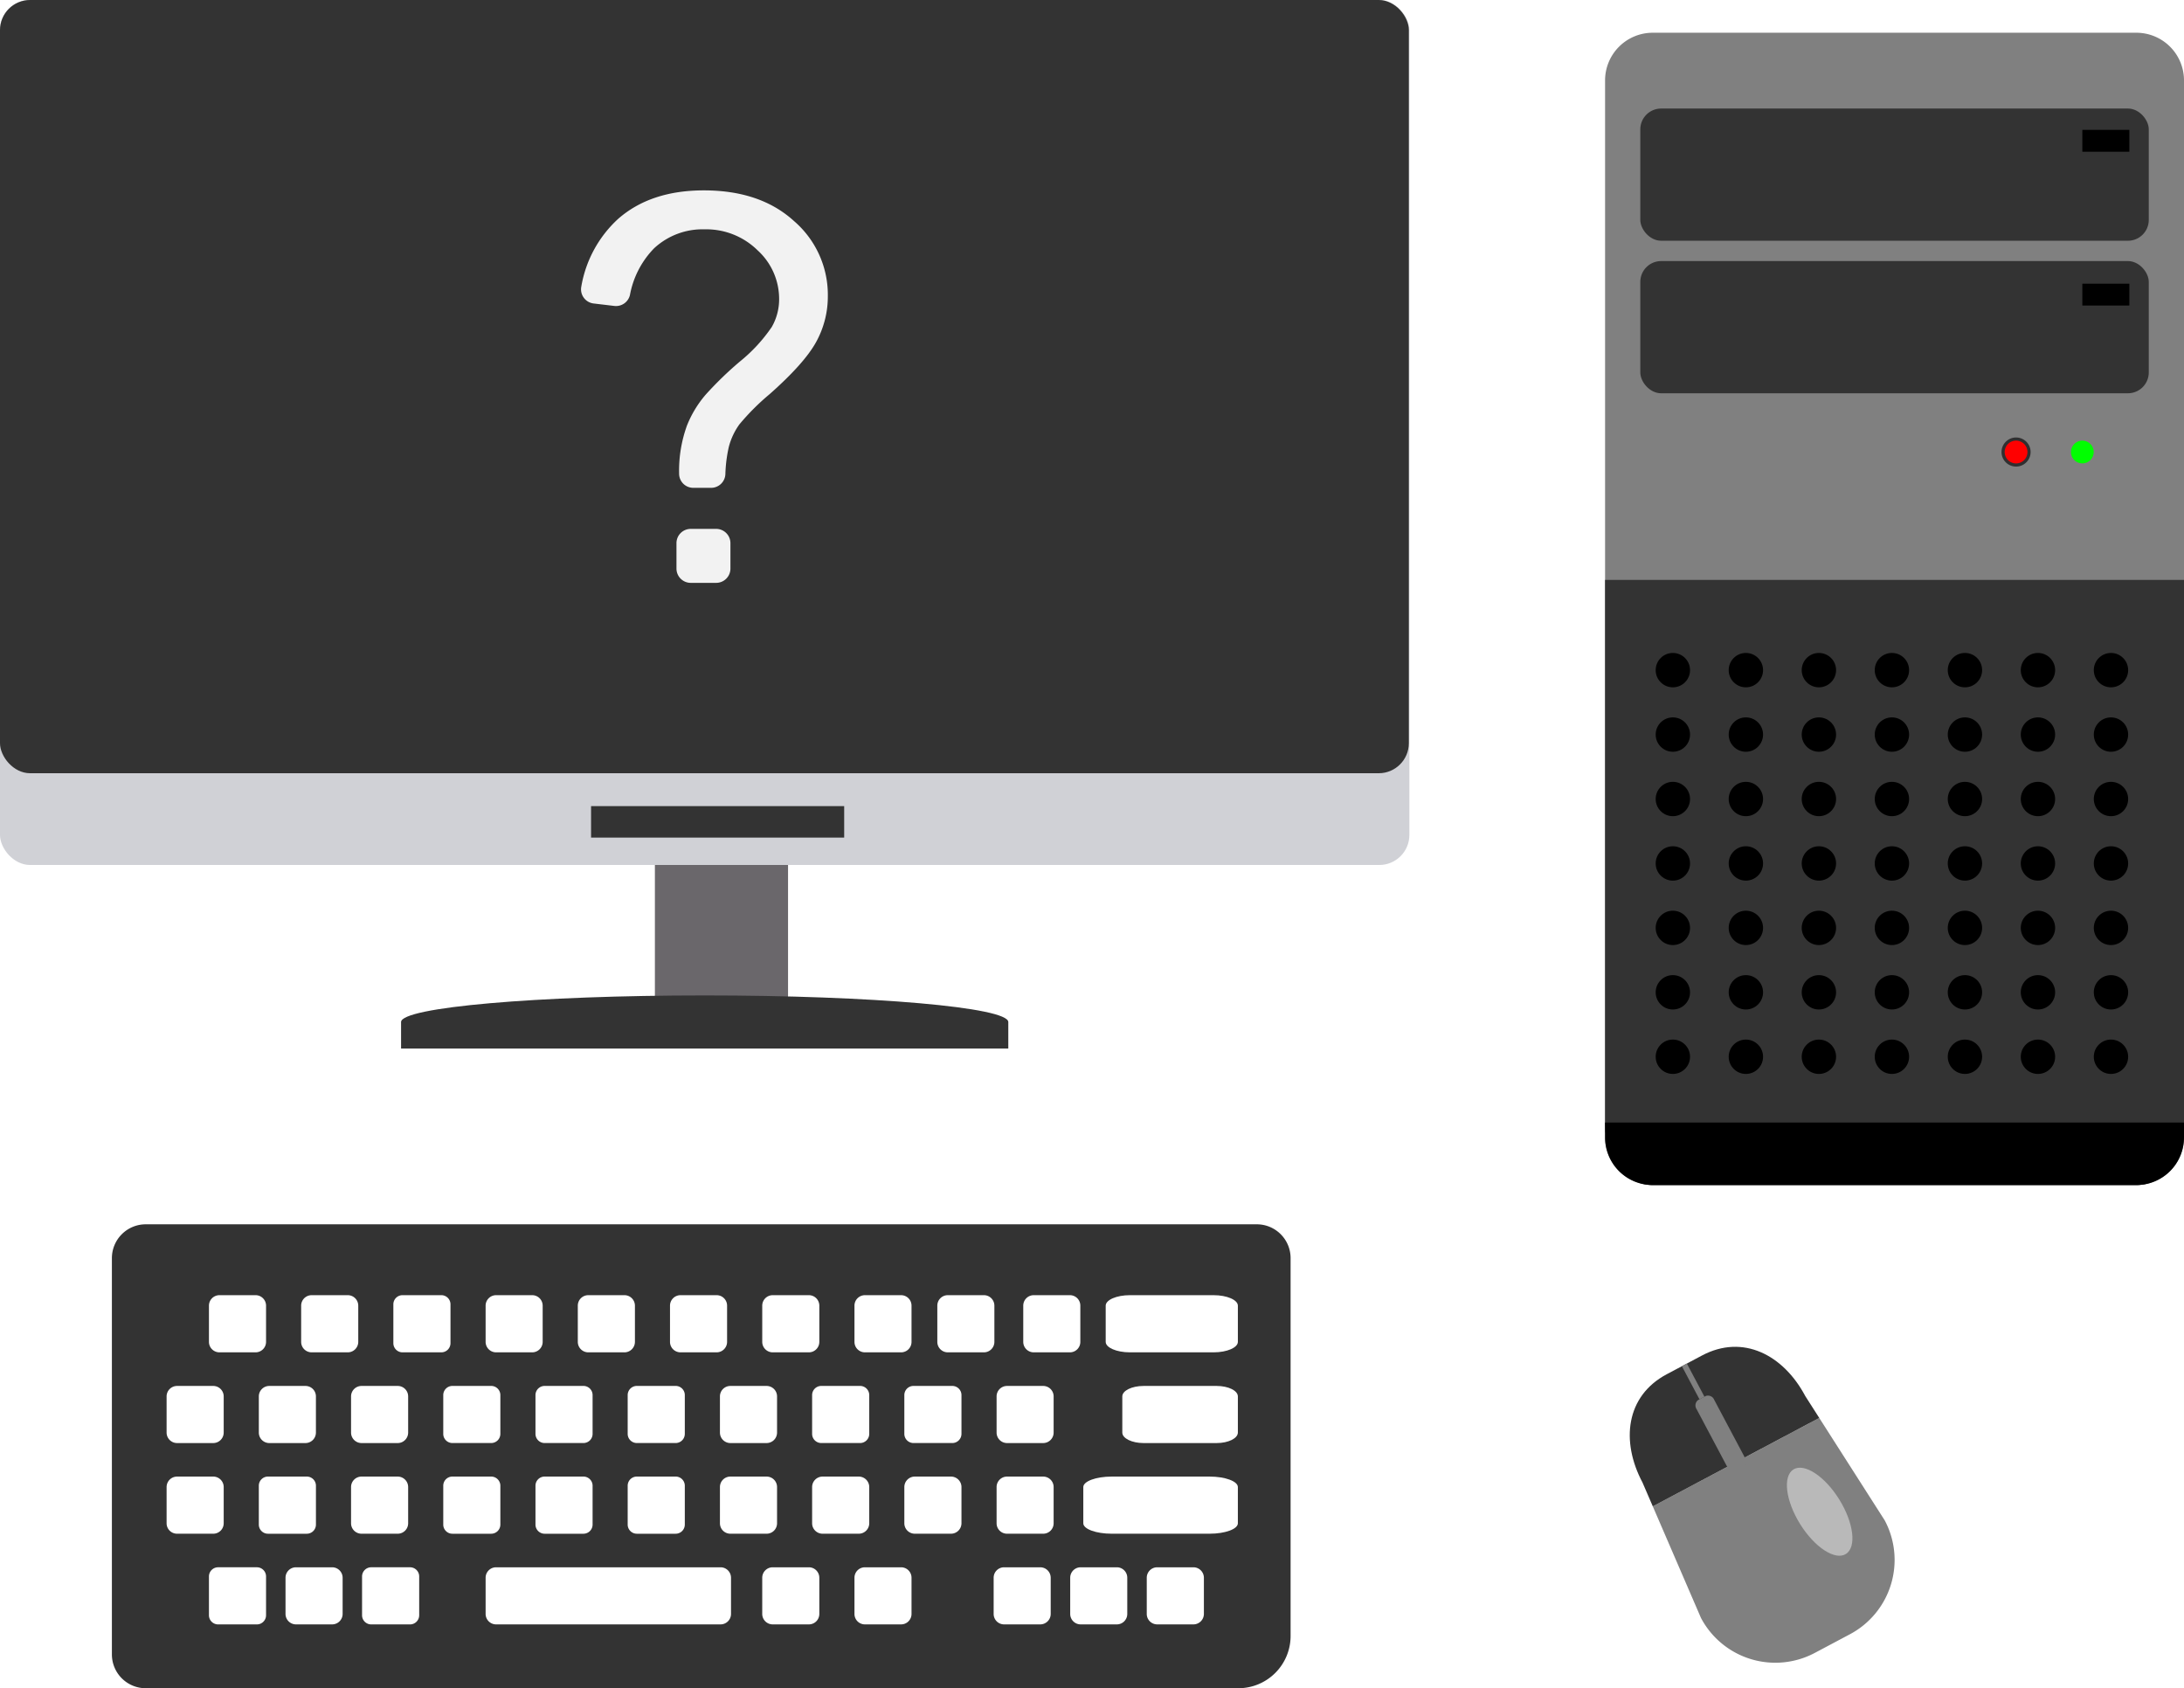 <svg xmlns="http://www.w3.org/2000/svg" width="377.029" height="291.407" viewBox="0 0 377.029 291.407"><defs><style>.a{fill:#6a676b;}.b{fill:#333;}.c{fill:#fff;}.d{fill:gray;}.e,.j{fill:#f2f2f2;}.e{opacity:0.5;}.f{fill:#d0d1d6;}.g{fill:#302f30;}.h{fill:red;}.i{fill:lime;}</style></defs><g transform="translate(-494.334 -459.903)"><g transform="translate(494.334 459.903)"><rect class="a" width="22.986" height="26.694" transform="translate(113.056 148.299)"/><g transform="translate(19.316 211.328)"><path class="b" d="M705.695,724.993H517.085a5.842,5.842,0,0,1-5.841-5.843V650.758a5.845,5.845,0,0,1,5.845-5.845h191.8a5.837,5.837,0,0,1,5.837,5.837v65.217A9.024,9.024,0,0,1,705.695,724.993Z" transform="translate(-511.244 -644.913)"/><g transform="translate(16.756 12.233)"><g transform="translate(0 0.001)"><path class="c" d="M533.965,665.491H527.72a1.81,1.81,0,0,1-1.807-1.806v-6.247a1.811,1.811,0,0,1,1.807-1.815h6.245a1.814,1.814,0,0,1,1.806,1.815v6.247A1.813,1.813,0,0,1,533.965,665.491Z" transform="translate(-525.913 -655.623)"/></g><g transform="translate(15.919 0.001)"><path class="c" d="M547.9,665.491h-6.246a1.809,1.809,0,0,1-1.806-1.806v-6.247a1.81,1.81,0,0,1,1.806-1.815H547.9a1.814,1.814,0,0,1,1.806,1.815v6.247A1.813,1.813,0,0,1,547.9,665.491Z" transform="translate(-539.85 -655.623)"/></g><g transform="translate(31.834)"><path class="c" d="M1.58,0h6.7A1.582,1.582,0,0,1,9.863,1.582v6.7A1.582,1.582,0,0,1,8.282,9.868h-6.7A1.582,1.582,0,0,1,0,8.286V1.58A1.58,1.58,0,0,1,1.58,0Z"/></g><g transform="translate(47.757 0.001)"><path class="c" d="M575.776,665.491h-6.249a1.812,1.812,0,0,1-1.8-1.806v-6.247a1.813,1.813,0,0,1,1.8-1.815h6.249a1.811,1.811,0,0,1,1.8,1.815v6.247A1.81,1.81,0,0,1,575.776,665.491Z" transform="translate(-567.723 -655.623)"/></g><g transform="translate(63.675 0.001)"><path class="c" d="M589.711,665.491h-6.246a1.811,1.811,0,0,1-1.807-1.806v-6.247a1.812,1.812,0,0,1,1.807-1.815h6.246a1.815,1.815,0,0,1,1.809,1.815v6.247A1.814,1.814,0,0,1,589.711,665.491Z" transform="translate(-581.658 -655.623)"/></g><g transform="translate(79.594 0.001)"><path class="c" d="M603.65,665.491H597.4a1.813,1.813,0,0,1-1.807-1.806v-6.247a1.814,1.814,0,0,1,1.807-1.815h6.248a1.811,1.811,0,0,1,1.8,1.815v6.247A1.81,1.81,0,0,1,603.65,665.491Z" transform="translate(-595.595 -655.623)"/></g><g transform="translate(95.515 0.001)"><path class="c" d="M617.588,665.491H611.34a1.811,1.811,0,0,1-1.807-1.806v-6.247a1.812,1.812,0,0,1,1.807-1.815h6.248a1.809,1.809,0,0,1,1.8,1.815v6.247A1.808,1.808,0,0,1,617.588,665.491Z" transform="translate(-609.533 -655.623)"/></g><g transform="translate(111.439 0.001)"><path class="c" d="M631.521,665.491h-6.249a1.806,1.806,0,0,1-1.8-1.806v-6.247a1.807,1.807,0,0,1,1.8-1.815h6.249a1.806,1.806,0,0,1,1.8,1.815v6.247A1.8,1.8,0,0,1,631.521,665.491Z" transform="translate(-623.474 -655.623)"/></g><g transform="translate(125.738 0.001)"><path class="c" d="M644.044,665.491h-6.25a1.807,1.807,0,0,1-1.8-1.806v-6.247a1.808,1.808,0,0,1,1.8-1.815h6.25a1.812,1.812,0,0,1,1.8,1.815v6.247A1.811,1.811,0,0,1,644.044,665.491Z" transform="translate(-635.992 -655.623)"/></g><g transform="translate(140.578 0.001)"><path class="c" d="M657.033,665.491h-6.252a1.809,1.809,0,0,1-1.8-1.806v-6.247a1.81,1.81,0,0,1,1.8-1.815h6.252a1.8,1.8,0,0,1,1.8,1.815v6.247A1.8,1.8,0,0,1,657.033,665.491Z" transform="translate(-648.984 -655.623)"/></g><g transform="translate(154.807 0.001)"><path class="c" d="M680.07,665.491H665.617c-2.305,0-4.176-.817-4.176-1.806v-6.247c0-1,1.871-1.815,4.176-1.815H680.07c2.307,0,4.188.816,4.188,1.815v6.247C684.257,664.674,682.377,665.491,680.07,665.491Z" transform="translate(-661.441 -655.623)"/></g></g><g transform="translate(9.446 27.898)"><path class="c" d="M527.569,679.2h-6.244a1.812,1.812,0,0,1-1.812-1.809v-6.24a1.807,1.807,0,0,1,1.812-1.809h6.244a1.805,1.805,0,0,1,1.8,1.809v6.24A1.811,1.811,0,0,1,527.569,679.2Z" transform="translate(-519.514 -669.337)"/><g transform="translate(15.92)"><path class="c" d="M541.5,679.2h-6.249a1.811,1.811,0,0,1-1.8-1.809v-6.24a1.805,1.805,0,0,1,1.8-1.809H541.5a1.8,1.8,0,0,1,1.806,1.809v6.24A1.81,1.81,0,0,1,541.5,679.2Z" transform="translate(-533.451 -669.337)"/></g><g transform="translate(31.836)"><path class="c" d="M555.442,679.2H549.2a1.813,1.813,0,0,1-1.81-1.809v-6.24a1.807,1.807,0,0,1,1.81-1.809h6.247a1.8,1.8,0,0,1,1.8,1.809v6.24A1.81,1.81,0,0,1,555.442,679.2Z" transform="translate(-547.385 -669.337)"/></g><g transform="translate(47.759 0)"><path class="c" d="M1.584,0H8.274A1.583,1.583,0,0,1,9.857,1.583V8.274A1.584,1.584,0,0,1,8.273,9.858H1.58A1.58,1.58,0,0,1,0,8.278V1.584A1.584,1.584,0,0,1,1.584,0Z"/></g><g transform="translate(63.679 0)"><path class="c" d="M1.584,0H8.277A1.583,1.583,0,0,1,9.86,1.583V8.274A1.584,1.584,0,0,1,8.276,9.858H1.583A1.583,1.583,0,0,1,0,8.276V1.584A1.584,1.584,0,0,1,1.584,0Z"/></g><g transform="translate(79.595 0)"><path class="c" d="M1.584,0h6.7A1.581,1.581,0,0,1,9.863,1.581V8.274A1.584,1.584,0,0,1,8.279,9.858H1.586A1.586,1.586,0,0,1,0,8.273V1.584A1.584,1.584,0,0,1,1.584,0Z"/></g><g transform="translate(95.521)"><path class="c" d="M611.191,679.2h-6.25a1.809,1.809,0,0,1-1.8-1.809v-6.24a1.8,1.8,0,0,1,1.8-1.809h6.25A1.805,1.805,0,0,1,613,671.146v6.24A1.811,1.811,0,0,1,611.191,679.2Z" transform="translate(-603.139 -669.337)"/></g><g transform="translate(111.436 0)"><path class="c" d="M1.584,0H8.277A1.585,1.585,0,0,1,9.862,1.585v6.69A1.584,1.584,0,0,1,8.278,9.858h-6.7A1.582,1.582,0,0,1,0,8.277V1.584A1.584,1.584,0,0,1,1.584,0Z"/></g><g transform="translate(127.355 0)"><path class="c" d="M1.584,0H8.278A1.585,1.585,0,0,1,9.863,1.585v6.69A1.584,1.584,0,0,1,8.279,9.858H1.586A1.586,1.586,0,0,1,0,8.273V1.584A1.584,1.584,0,0,1,1.584,0Z"/></g><g transform="translate(143.278)"><path class="c" d="M653,679.2h-6.247a1.81,1.81,0,0,1-1.8-1.809v-6.24a1.8,1.8,0,0,1,1.8-1.809H653a1.806,1.806,0,0,1,1.8,1.809v6.24A1.812,1.812,0,0,1,653,679.2Z" transform="translate(-644.949 -669.337)"/></g><g transform="translate(0 15.645)"><path class="c" d="M527.569,692.9h-6.244a1.8,1.8,0,0,1-1.812-1.8v-6.254a1.808,1.808,0,0,1,1.812-1.809h6.244a1.807,1.807,0,0,1,1.8,1.809V691.1A1.8,1.8,0,0,1,527.569,692.9Z" transform="translate(-519.514 -683.034)"/></g><g transform="translate(15.919 15.646)"><path class="c" d="M1.58,0h6.7A1.58,1.58,0,0,1,9.86,1.58V8.288a1.58,1.58,0,0,1-1.58,1.58h-6.7A1.582,1.582,0,0,1,0,8.286V1.58A1.58,1.58,0,0,1,1.58,0Z"/></g><g transform="translate(31.836 15.645)"><path class="c" d="M555.442,692.9H549.2a1.805,1.805,0,0,1-1.81-1.8v-6.254a1.809,1.809,0,0,1,1.81-1.809h6.247a1.806,1.806,0,0,1,1.8,1.809V691.1A1.8,1.8,0,0,1,555.442,692.9Z" transform="translate(-547.385 -683.034)"/></g><g transform="translate(47.759 15.646)"><path class="c" d="M1.58,0H8.274A1.583,1.583,0,0,1,9.857,1.583v6.7A1.584,1.584,0,0,1,8.273,9.868H1.58A1.58,1.58,0,0,1,0,8.288V1.58A1.58,1.58,0,0,1,1.58,0Z"/></g><g transform="translate(63.679 15.646)"><path class="c" d="M1.58,0h6.7A1.583,1.583,0,0,1,9.86,1.583v6.7A1.583,1.583,0,0,1,8.277,9.868H1.583A1.583,1.583,0,0,1,0,8.285V1.58A1.58,1.58,0,0,1,1.58,0Z"/></g><g transform="translate(79.595 15.646)"><path class="c" d="M1.58,0h6.7A1.581,1.581,0,0,1,9.863,1.581v6.7A1.584,1.584,0,0,1,8.279,9.868H1.586A1.586,1.586,0,0,1,0,8.282V1.58A1.58,1.58,0,0,1,1.58,0Z"/></g><g transform="translate(95.521 15.645)"><path class="c" d="M611.191,692.9h-6.25a1.8,1.8,0,0,1-1.8-1.8v-6.254a1.8,1.8,0,0,1,1.8-1.809h6.25A1.807,1.807,0,0,1,613,684.843V691.1A1.8,1.8,0,0,1,611.191,692.9Z" transform="translate(-603.139 -683.034)"/></g><g transform="translate(111.436 15.645)"><path class="c" d="M625.128,692.9h-6.246a1.806,1.806,0,0,1-1.81-1.8v-6.254a1.809,1.809,0,0,1,1.81-1.809h6.246a1.811,1.811,0,0,1,1.806,1.809V691.1A1.807,1.807,0,0,1,625.128,692.9Z" transform="translate(-617.072 -683.034)"/></g><g transform="translate(127.355 15.645)"><path class="c" d="M639.061,692.9h-6.241a1.807,1.807,0,0,1-1.81-1.8v-6.254a1.81,1.81,0,0,1,1.81-1.809h6.241a1.812,1.812,0,0,1,1.812,1.809V691.1A1.809,1.809,0,0,1,639.061,692.9Z" transform="translate(-631.009 -683.034)"/></g><g transform="translate(143.278 15.645)"><path class="c" d="M653,692.9h-6.247a1.8,1.8,0,0,1-1.8-1.8v-6.254a1.806,1.806,0,0,1,1.8-1.809H653a1.808,1.808,0,0,1,1.8,1.809V691.1A1.8,1.8,0,0,1,653,692.9Z" transform="translate(-644.949 -683.034)"/></g><g transform="translate(164.984)"><path class="c" d="M680.25,679.2H667.619c-2.019,0-3.667-.816-3.667-1.809v-6.24c0-1,1.647-1.809,3.667-1.809H680.25c2.008,0,3.651.807,3.651,1.809v6.24C683.9,678.38,682.258,679.2,680.25,679.2Z" transform="translate(-663.952 -669.337)"/></g><g transform="translate(158.252 15.645)"><path class="c" d="M679.857,692.9h-16.9c-2.7,0-4.9-.805-4.9-1.8v-6.254c0-1,2.2-1.809,4.9-1.809h16.9c2.684,0,4.882.809,4.882,1.809V691.1C684.739,692.1,682.541,692.9,679.857,692.9Z" transform="translate(-658.058 -683.034)"/></g></g><g transform="translate(16.755 59.202)"><path class="c" d="M1.585,0H8.276A1.583,1.583,0,0,1,9.858,1.583v6.7A1.583,1.583,0,0,1,8.276,9.862H1.582A1.582,1.582,0,0,1,0,8.28v-6.7A1.585,1.585,0,0,1,1.585,0Z"/></g><g transform="translate(29.974 59.203)"><path class="c" d="M545.537,706.6h-6.246a1.805,1.805,0,0,1-1.806-1.809V698.55a1.807,1.807,0,0,1,1.806-1.807h6.246a1.811,1.811,0,0,1,1.806,1.807v6.245A1.809,1.809,0,0,1,545.537,706.6Z" transform="translate(-537.485 -696.743)"/></g><g transform="translate(43.187 59.202)"><path class="c" d="M1.585,0h6.7A1.582,1.582,0,0,1,9.863,1.582v6.7A1.583,1.583,0,0,1,8.28,9.862h-6.7A1.582,1.582,0,0,1,0,8.28v-6.7A1.585,1.585,0,0,1,1.585,0Z"/></g><g transform="translate(64.513 59.203)"><path class="c" d="M608.291,706.6H569.527a1.808,1.808,0,0,1-1.8-1.809V698.55a1.81,1.81,0,0,1,1.8-1.807h38.764a1.809,1.809,0,0,1,1.8,1.807v6.245A1.807,1.807,0,0,1,608.291,706.6Z" transform="translate(-567.723 -696.743)"/></g><g transform="translate(112.27 59.203)"><path class="c" d="M617.588,706.6H611.34a1.807,1.807,0,0,1-1.807-1.809V698.55a1.809,1.809,0,0,1,1.807-1.807h6.248a1.806,1.806,0,0,1,1.8,1.807v6.245A1.8,1.8,0,0,1,617.588,706.6Z" transform="translate(-609.533 -696.743)"/></g><g transform="translate(128.195 59.203)"><path class="c" d="M631.521,706.6h-6.249a1.8,1.8,0,0,1-1.8-1.809V698.55a1.8,1.8,0,0,1,1.8-1.807h6.249a1.8,1.8,0,0,1,1.8,1.807v6.245A1.8,1.8,0,0,1,631.521,706.6Z" transform="translate(-623.474 -696.743)"/></g><g transform="translate(152.218 59.203)"><path class="c" d="M652.558,706.6h-6.25a1.8,1.8,0,0,1-1.8-1.809V698.55a1.8,1.8,0,0,1,1.8-1.807h6.25a1.81,1.81,0,0,1,1.8,1.807v6.245A1.808,1.808,0,0,1,652.558,706.6Z" transform="translate(-644.506 -696.743)"/></g><g transform="translate(165.438 59.203)"><path class="c" d="M664.128,706.6h-6.251a1.805,1.805,0,0,1-1.8-1.809V698.55a1.807,1.807,0,0,1,1.8-1.807h6.251a1.8,1.8,0,0,1,1.8,1.807v6.245A1.8,1.8,0,0,1,664.128,706.6Z" transform="translate(-656.079 -696.743)"/></g><g transform="translate(178.649 59.203)"><path class="c" d="M675.7,706.6h-6.248a1.808,1.808,0,0,1-1.806-1.809V698.55a1.809,1.809,0,0,1,1.806-1.807H675.7a1.813,1.813,0,0,1,1.81,1.807v6.245A1.811,1.811,0,0,1,675.7,706.6Z" transform="translate(-667.645 -696.743)"/></g></g><g transform="translate(281.349 232.477)"><g transform="translate(3.976 12.28)"><path class="d" d="M744.126,689.437l8.32,19.265a14.523,14.523,0,0,0,19.634,6.037l6.087-3.233a14.522,14.522,0,0,0,6-19.647l-11.3-17.681Z" transform="translate(-744.126 -674.179)"/></g><g transform="translate(0 3.116)"><path class="b" d="M747.031,667.773c-7.08,3.759-7.955,11.595-4.19,18.684l1.78,4.121,14.37-7.629-8.916-16.792Z" transform="translate(-740.645 -666.157)"/></g><g transform="translate(9.429)"><path class="b" d="M769.769,671.925c-3.765-7.09-10.745-10.755-17.825-7l-3.044,1.616,8.916,16.792,14.37-7.629Z" transform="translate(-748.9 -663.429)"/></g><g transform="translate(11.357 8.394)"><path class="d" d="M758.891,683.162l-1.332.708a1.164,1.164,0,0,1-1.459-.685l-5.319-10.019a1.167,1.167,0,0,1,.248-1.595l1.332-.707a1.165,1.165,0,0,1,1.459.689l5.319,10.019A1.16,1.16,0,0,1,758.891,683.162Z" transform="translate(-750.588 -670.778)"/></g><g transform="translate(8.999 2.89)"><rect class="d" width="0.971" height="6.474" transform="matrix(0.883, -0.469, 0.469, 0.883, 0, 0.455)"/></g><ellipse class="e" cx="3.991" cy="8.586" rx="3.991" ry="8.586" transform="matrix(0.85, -0.527, 0.527, 0.85, 24.866, 23.268)"/></g><rect class="f" width="243.305" height="149.306" rx="5.193"/><g transform="translate(69.237 171.823)"><path class="b" d="M554.948,619.495v-4.576c0-2.539,23.474-4.591,52.414-4.591s52.413,2.052,52.413,4.591v4.576Z" transform="translate(-554.948 -610.328)"/></g><g transform="translate(102.036 139.145)"><rect class="b" width="43.697" height="5.432"/></g><rect class="b" width="243.211" height="133.469" rx="5.193"/><g transform="translate(277.088 5.652)"><path class="d" d="M828.636,663.752h-83.5a8.22,8.22,0,0,1-8.221-8.213V473.073a8.226,8.226,0,0,1,8.221-8.222h83.5a8.222,8.222,0,0,1,8.22,8.222V655.539A8.216,8.216,0,0,1,828.636,663.752Z" transform="translate(-736.915 -464.851)"/><g transform="translate(0 94.45)"><path class="b" d="M836.856,641.552V547.539H736.915v94.013c0,5.766,3.686,10.438,8.221,10.438h83.5C833.176,651.99,836.856,647.318,836.856,641.552Z" transform="translate(-736.915 -547.539)"/></g><g transform="translate(68.439 69.862)"><path class="g" d="M801.853,528.524a2.511,2.511,0,1,1-2.512-2.511A2.51,2.51,0,0,1,801.853,528.524Z" transform="translate(-796.831 -526.013)"/><g transform="translate(0.549 0.545)"><path class="h" d="M799.273,530.422a1.966,1.966,0,1,1,1.967-1.966A1.966,1.966,0,0,1,799.273,530.422Z" transform="translate(-797.312 -526.49)"/></g><g transform="translate(11.99 0.545)"><path class="i" d="M811.254,528.456a1.963,1.963,0,1,1-1.965-1.966A1.966,1.966,0,0,1,811.254,528.456Z" transform="translate(-807.328 -526.49)"/></g></g><g transform="translate(6.081 13.082)"><rect class="b" width="87.779" height="22.819" rx="3.598"/><g transform="translate(0 26.329)"><rect class="b" width="87.779" height="22.821" rx="3.598"/></g><g transform="translate(76.31 30.235)"><rect width="8.117" height="3.766"/></g><g transform="translate(76.31 3.684)"><rect width="8.117" height="3.772"/></g></g><g transform="translate(0 188.111)"><path d="M736.915,629.536v2.577a8.22,8.22,0,0,0,8.221,8.213h83.5a8.216,8.216,0,0,0,8.22-8.213v-2.577Z" transform="translate(-736.915 -629.536)"/></g><g transform="translate(8.736 107.055)"><circle cx="2.966" cy="2.966" r="2.966"/><circle cx="2.966" cy="2.966" r="2.966" transform="translate(12.605)"/><circle cx="2.966" cy="2.966" r="2.966" transform="translate(25.211)"/><circle cx="2.966" cy="2.966" r="2.966" transform="translate(37.816)"/><circle cx="2.966" cy="2.966" r="2.966" transform="translate(50.422)"/><circle cx="2.966" cy="2.966" r="2.966" transform="translate(63.027)"/><circle cx="2.966" cy="2.966" r="2.966" transform="translate(75.633)"/><g transform="translate(0 11.122)"><circle cx="2.966" cy="2.966" r="2.966"/><circle cx="2.966" cy="2.966" r="2.966" transform="translate(12.605)"/><circle cx="2.966" cy="2.966" r="2.966" transform="translate(25.211)"/><circle cx="2.966" cy="2.966" r="2.966" transform="translate(37.816)"/><circle cx="2.966" cy="2.966" r="2.966" transform="translate(50.422)"/><circle cx="2.966" cy="2.966" r="2.966" transform="translate(63.027)"/><circle cx="2.966" cy="2.966" r="2.966" transform="translate(75.633)"/></g><g transform="translate(0 22.245)"><circle cx="2.966" cy="2.966" r="2.966"/><circle cx="2.966" cy="2.966" r="2.966" transform="translate(12.605)"/><circle cx="2.966" cy="2.966" r="2.966" transform="translate(25.211)"/><circle cx="2.966" cy="2.966" r="2.966" transform="translate(37.816)"/><circle cx="2.966" cy="2.966" r="2.966" transform="translate(50.422)"/><circle cx="2.966" cy="2.966" r="2.966" transform="translate(63.027)"/><circle cx="2.966" cy="2.966" r="2.966" transform="translate(75.633)"/></g><g transform="translate(0 33.367)"><circle cx="2.966" cy="2.966" r="2.966"/><circle cx="2.966" cy="2.966" r="2.966" transform="translate(12.605)"/><circle cx="2.966" cy="2.966" r="2.966" transform="translate(25.211)"/><circle cx="2.966" cy="2.966" r="2.966" transform="translate(37.816)"/><circle cx="2.966" cy="2.966" r="2.966" transform="translate(50.422)"/><circle cx="2.966" cy="2.966" r="2.966" transform="translate(63.027)"/><circle cx="2.966" cy="2.966" r="2.966" transform="translate(75.633)"/></g><g transform="translate(0 44.49)"><circle cx="2.966" cy="2.966" r="2.966"/><circle cx="2.966" cy="2.966" r="2.966" transform="translate(12.605)"/><circle cx="2.966" cy="2.966" r="2.966" transform="translate(25.211)"/><circle cx="2.966" cy="2.966" r="2.966" transform="translate(37.816)"/><circle cx="2.966" cy="2.966" r="2.966" transform="translate(50.422)"/><circle cx="2.966" cy="2.966" r="2.966" transform="translate(63.027)"/><circle cx="2.966" cy="2.966" r="2.966" transform="translate(75.633)"/></g><g transform="translate(0 55.612)"><circle cx="2.966" cy="2.966" r="2.966"/><circle cx="2.966" cy="2.966" r="2.966" transform="translate(12.605)"/><circle cx="2.966" cy="2.966" r="2.966" transform="translate(25.211)"/><circle cx="2.966" cy="2.966" r="2.966" transform="translate(37.816)"/><circle cx="2.966" cy="2.966" r="2.966" transform="translate(50.422)"/><circle cx="2.966" cy="2.966" r="2.966" transform="translate(63.027)"/><circle cx="2.966" cy="2.966" r="2.966" transform="translate(75.633)"/></g><g transform="translate(0 66.735)"><circle cx="2.966" cy="2.966" r="2.966"/><circle cx="2.966" cy="2.966" r="2.966" transform="translate(12.605)"/><circle cx="2.966" cy="2.966" r="2.966" transform="translate(25.211)"/><circle cx="2.966" cy="2.966" r="2.966" transform="translate(37.816)"/><circle cx="2.966" cy="2.966" r="2.966" transform="translate(50.422)"/><circle cx="2.966" cy="2.966" r="2.966" transform="translate(63.027)"/><circle cx="2.966" cy="2.966" r="2.966" transform="translate(75.633)"/></g></g></g></g><g transform="translate(594.636 492.763)"><path class="j" d="M601.523,540.016a2.443,2.443,0,0,1-2.444-2.438v-.016a22.9,22.9,0,0,1,1.363-8.316,18.917,18.917,0,0,1,3.227-5.316,60.965,60.965,0,0,1,5.884-5.7,27.772,27.772,0,0,0,5.521-5.976,9.622,9.622,0,0,0,1.272-4.861,11.338,11.338,0,0,0-3.726-8.383,12.62,12.62,0,0,0-9.133-3.613,12.278,12.278,0,0,0-8.723,3.271,15.552,15.552,0,0,0-4.167,8.04,2.473,2.473,0,0,1-2.693,1.913l-3.583-.426a2.463,2.463,0,0,1-2.122-2.942,20.5,20.5,0,0,1,6.318-11.628q5.611-4.952,14.836-4.953,9.77,0,15.585,5.316a16.794,16.794,0,0,1,5.816,12.859,16.277,16.277,0,0,1-2.045,8.043q-2.044,3.68-8,8.951a40.526,40.526,0,0,0-5.226,5.226,11.64,11.64,0,0,0-1.817,3.862,24.239,24.239,0,0,0-.6,4.749,2.464,2.464,0,0,1-2.458,2.339Zm-2.9,13.941v-4.391a2.462,2.462,0,0,1,2.462-2.463h4.392a2.462,2.462,0,0,1,2.461,2.463v4.391a2.462,2.462,0,0,1-2.461,2.462h-4.392A2.462,2.462,0,0,1,598.624,553.957Z" transform="translate(-582.145 -488.671)"/></g></g></svg>